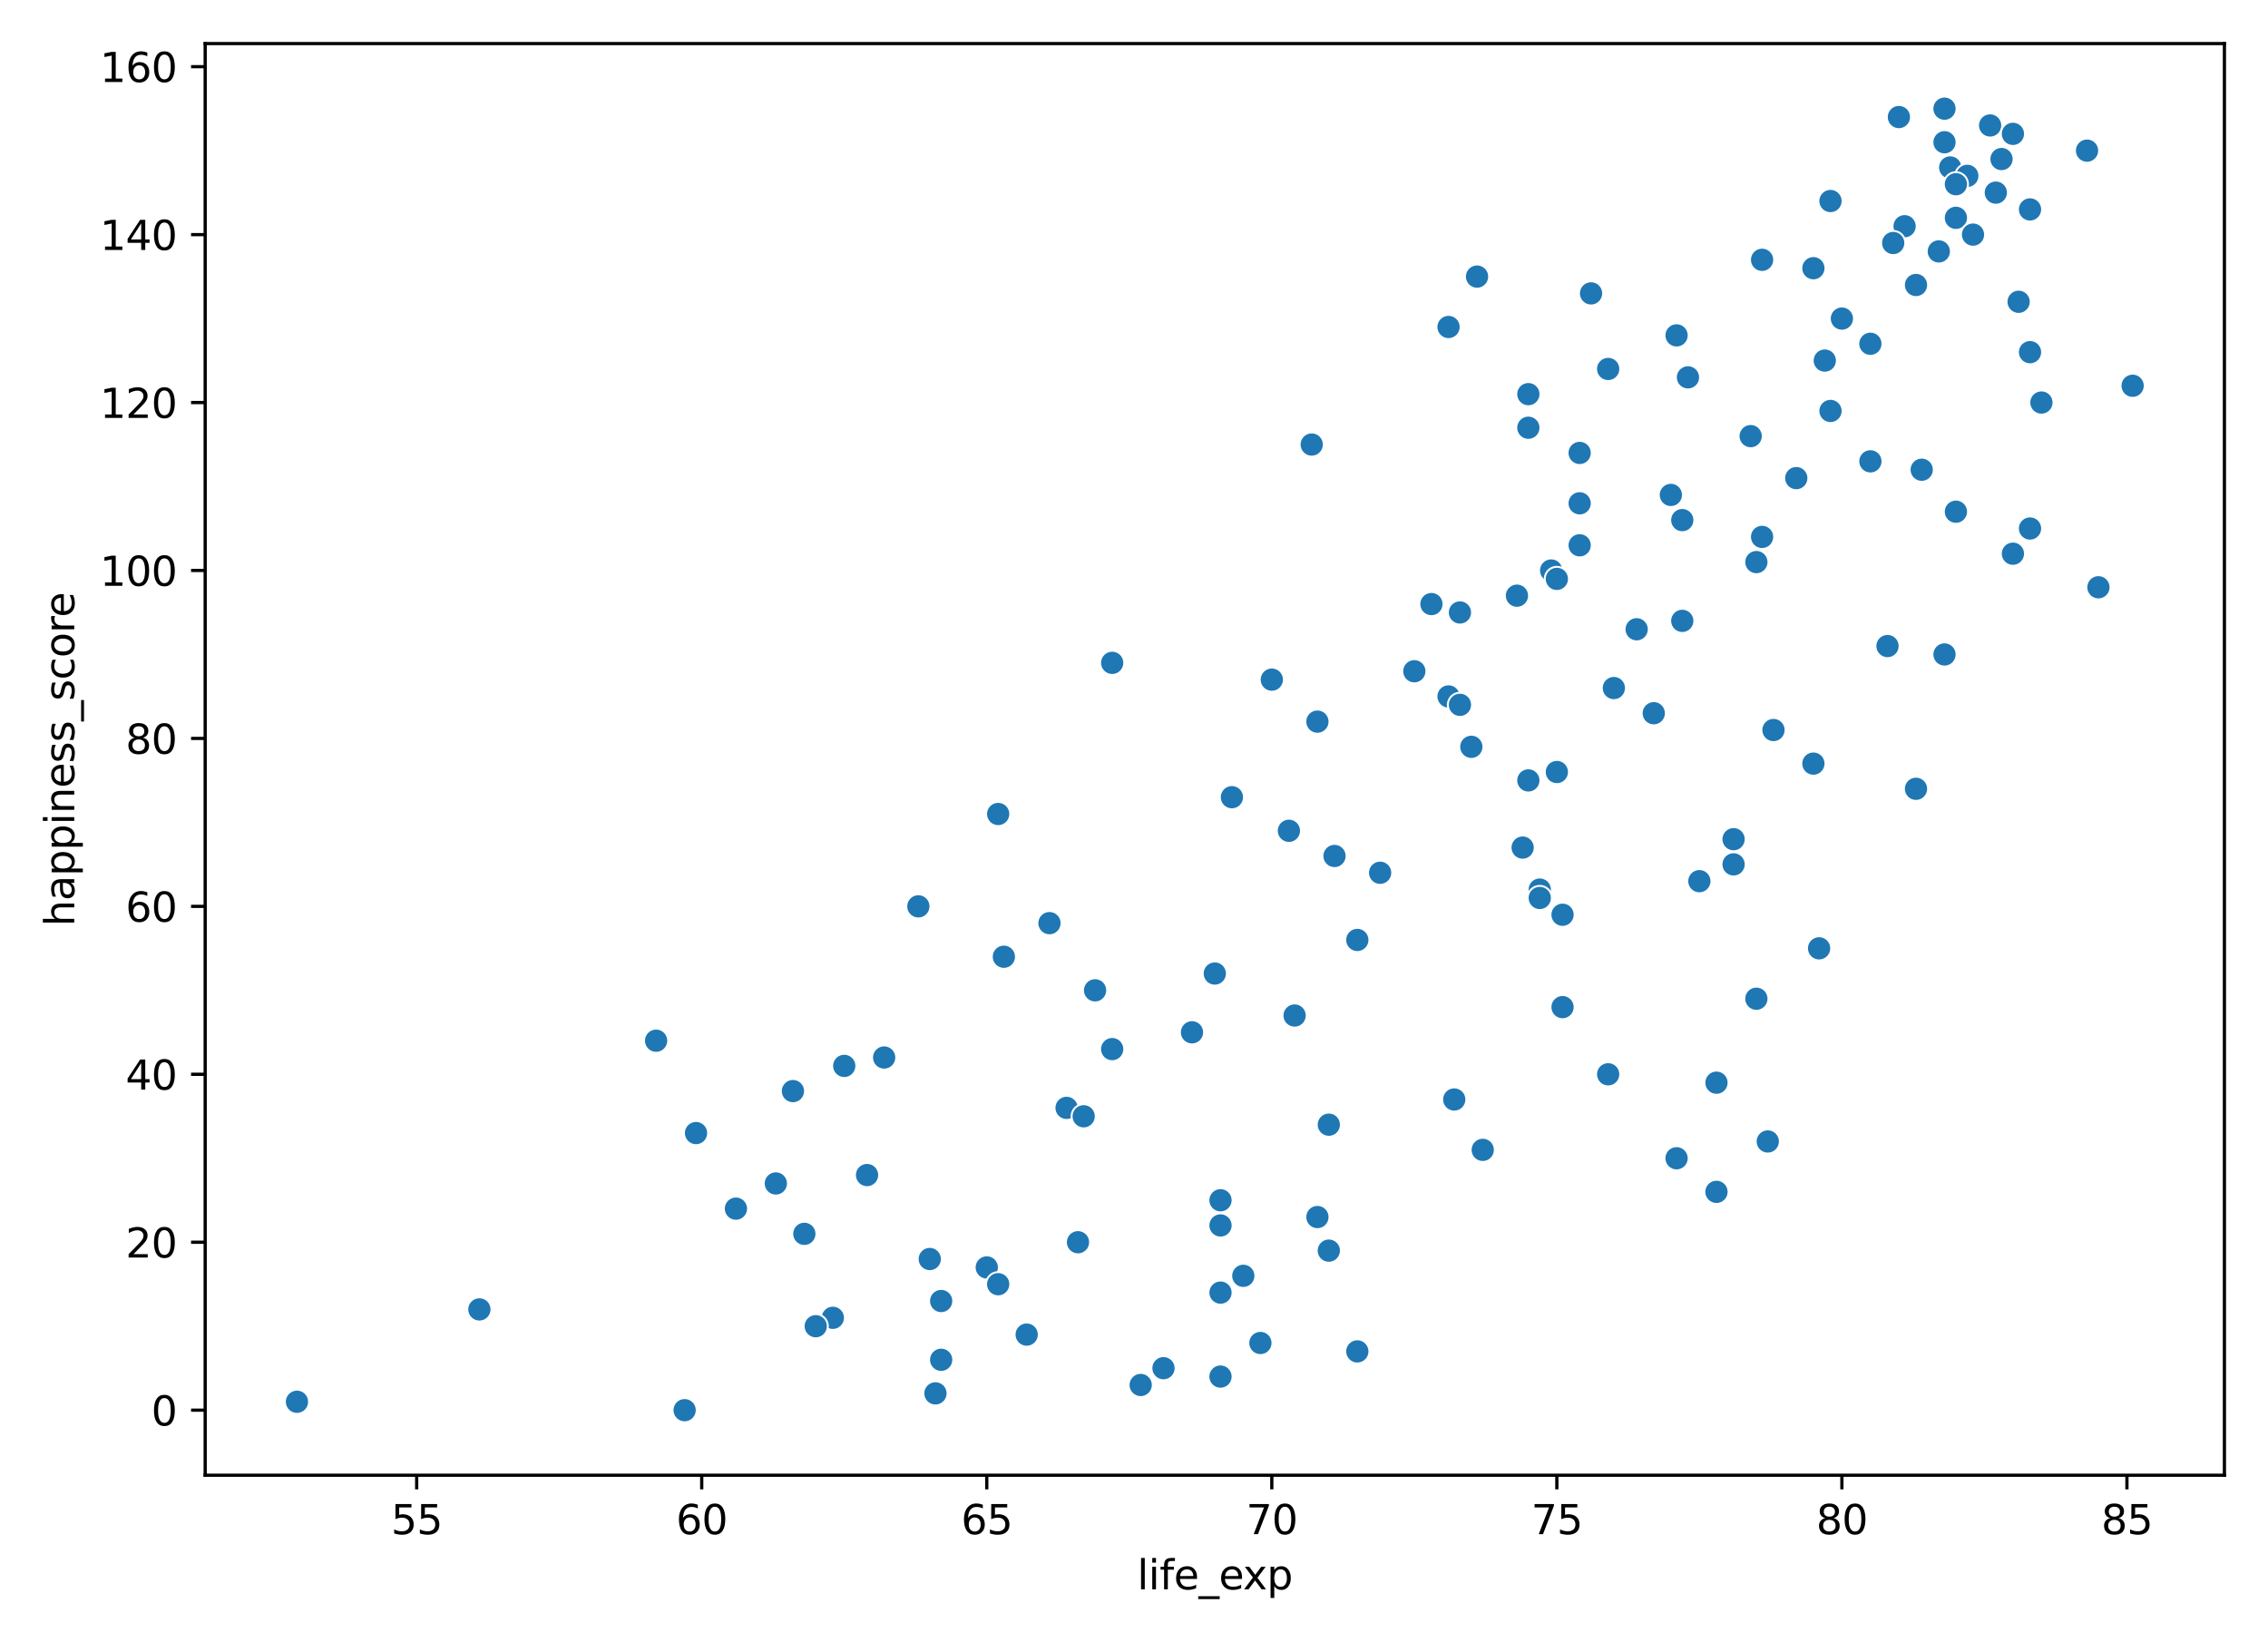<?xml version="1.0" encoding="utf-8" standalone="no"?>
<!DOCTYPE svg PUBLIC "-//W3C//DTD SVG 1.1//EN"
  "http://www.w3.org/Graphics/SVG/1.1/DTD/svg11.dtd">
<svg height="407pt" version="1.1" viewBox="0 0 562 407" width="562pt" xmlns="http://www.w3.org/2000/svg" xmlns:xlink="http://www.w3.org/1999/xlink">
 <defs>
  <style type="text/css">*{stroke-linecap:butt;stroke-linejoin:round;}</style>
 </defs>
 <g id="figure_1">
  <g id="patch_1">
   <path d="M 0 407 
L 562 407 
L 562 0 
L 0 0 
z
" style="fill:#ffffff;"/>
  </g>
  <g id="axes_1">
   <g id="patch_2">
    <path d="M 50.844 365.566 
L 551.2 365.566 
L 551.2 10.8 
L 50.844 10.8 
z
" style="fill:#ffffff;"/>
   </g>
   <g id="PathCollection_1">
    <defs>
     <path d="M 0 3 
C 0.796 3 1.559 2.684 2.121 2.121 
C 2.684 1.559 3 0.796 3 0 
C 3 -0.796 2.684 -1.559 2.121 -2.121 
C 1.559 -2.684 0.796 -3 0 -3 
C -0.796 -3 -1.559 -2.684 -2.121 -2.121 
C -2.684 -1.559 -3 -0.796 -3 0 
C -3 0.796 -2.684 1.559 -2.121 2.121 
C -1.559 2.684 -0.796 3 0 3 
z
" id="m7c90459d24" style="stroke:#ffffff;stroke-width:0.48;"/>
    </defs>
    <g clip-path="url(#pcce9ef392c)">
     <use style="fill:#1f77b4;stroke:#ffffff;stroke-width:0.48;" x="481.839" xlink:href="#m7c90459d24" y="26.926"/>
     <use style="fill:#1f77b4;stroke:#ffffff;stroke-width:0.48;" x="470.538" xlink:href="#m7c90459d24" y="29.006"/>
     <use style="fill:#1f77b4;stroke:#ffffff;stroke-width:0.48;" x="493.141" xlink:href="#m7c90459d24" y="31.087"/>
     <use style="fill:#1f77b4;stroke:#ffffff;stroke-width:0.48;" x="498.791" xlink:href="#m7c90459d24" y="33.168"/>
     <use style="fill:#1f77b4;stroke:#ffffff;stroke-width:0.48;" x="481.839" xlink:href="#m7c90459d24" y="35.249"/>
     <use style="fill:#1f77b4;stroke:#ffffff;stroke-width:0.48;" x="517.155" xlink:href="#m7c90459d24" y="37.329"/>
     <use style="fill:#1f77b4;stroke:#ffffff;stroke-width:0.48;" x="495.966" xlink:href="#m7c90459d24" y="39.41"/>
     <use style="fill:#1f77b4;stroke:#ffffff;stroke-width:0.48;" x="483.252" xlink:href="#m7c90459d24" y="41.491"/>
     <use style="fill:#1f77b4;stroke:#ffffff;stroke-width:0.48;" x="487.49" xlink:href="#m7c90459d24" y="43.572"/>
     <use style="fill:#1f77b4;stroke:#ffffff;stroke-width:0.48;" x="484.665" xlink:href="#m7c90459d24" y="45.652"/>
     <use style="fill:#1f77b4;stroke:#ffffff;stroke-width:0.48;" x="494.553" xlink:href="#m7c90459d24" y="47.733"/>
     <use style="fill:#1f77b4;stroke:#ffffff;stroke-width:0.48;" x="453.587" xlink:href="#m7c90459d24" y="49.814"/>
     <use style="fill:#1f77b4;stroke:#ffffff;stroke-width:0.48;" x="503.029" xlink:href="#m7c90459d24" y="51.895"/>
     <use style="fill:#1f77b4;stroke:#ffffff;stroke-width:0.48;" x="484.665" xlink:href="#m7c90459d24" y="53.975"/>
     <use style="fill:#1f77b4;stroke:#ffffff;stroke-width:0.48;" x="471.951" xlink:href="#m7c90459d24" y="56.056"/>
     <use style="fill:#1f77b4;stroke:#ffffff;stroke-width:0.48;" x="488.903" xlink:href="#m7c90459d24" y="58.137"/>
     <use style="fill:#1f77b4;stroke:#ffffff;stroke-width:0.48;" x="469.126" xlink:href="#m7c90459d24" y="60.217"/>
     <use style="fill:#1f77b4;stroke:#ffffff;stroke-width:0.48;" x="480.427" xlink:href="#m7c90459d24" y="62.298"/>
     <use style="fill:#1f77b4;stroke:#ffffff;stroke-width:0.48;" x="436.635" xlink:href="#m7c90459d24" y="64.379"/>
     <use style="fill:#1f77b4;stroke:#ffffff;stroke-width:0.48;" x="449.349" xlink:href="#m7c90459d24" y="66.46"/>
     <use style="fill:#1f77b4;stroke:#ffffff;stroke-width:0.48;" x="366.003" xlink:href="#m7c90459d24" y="68.54"/>
     <use style="fill:#1f77b4;stroke:#ffffff;stroke-width:0.48;" x="474.776" xlink:href="#m7c90459d24" y="70.621"/>
     <use style="fill:#1f77b4;stroke:#ffffff;stroke-width:0.48;" x="394.256" xlink:href="#m7c90459d24" y="72.702"/>
     <use style="fill:#1f77b4;stroke:#ffffff;stroke-width:0.48;" x="500.204" xlink:href="#m7c90459d24" y="74.783"/>
     <use style="fill:#1f77b4;stroke:#ffffff;stroke-width:0.48;" x="456.412" xlink:href="#m7c90459d24" y="78.944"/>
     <use style="fill:#1f77b4;stroke:#ffffff;stroke-width:0.48;" x="358.94" xlink:href="#m7c90459d24" y="81.025"/>
     <use style="fill:#1f77b4;stroke:#ffffff;stroke-width:0.48;" x="415.446" xlink:href="#m7c90459d24" y="83.106"/>
     <use style="fill:#1f77b4;stroke:#ffffff;stroke-width:0.48;" x="463.475" xlink:href="#m7c90459d24" y="85.186"/>
     <use style="fill:#1f77b4;stroke:#ffffff;stroke-width:0.48;" x="503.029" xlink:href="#m7c90459d24" y="87.267"/>
     <use style="fill:#1f77b4;stroke:#ffffff;stroke-width:0.48;" x="452.174" xlink:href="#m7c90459d24" y="89.348"/>
     <use style="fill:#1f77b4;stroke:#ffffff;stroke-width:0.48;" x="398.494" xlink:href="#m7c90459d24" y="91.429"/>
     <use style="fill:#1f77b4;stroke:#ffffff;stroke-width:0.48;" x="418.271" xlink:href="#m7c90459d24" y="93.509"/>
     <use style="fill:#1f77b4;stroke:#ffffff;stroke-width:0.48;" x="528.457" xlink:href="#m7c90459d24" y="95.59"/>
     <use style="fill:#1f77b4;stroke:#ffffff;stroke-width:0.48;" x="378.717" xlink:href="#m7c90459d24" y="97.671"/>
     <use style="fill:#1f77b4;stroke:#ffffff;stroke-width:0.48;" x="505.854" xlink:href="#m7c90459d24" y="99.751"/>
     <use style="fill:#1f77b4;stroke:#ffffff;stroke-width:0.48;" x="453.587" xlink:href="#m7c90459d24" y="101.832"/>
     <use style="fill:#1f77b4;stroke:#ffffff;stroke-width:0.48;" x="378.717" xlink:href="#m7c90459d24" y="105.994"/>
     <use style="fill:#1f77b4;stroke:#ffffff;stroke-width:0.48;" x="433.81" xlink:href="#m7c90459d24" y="108.074"/>
     <use style="fill:#1f77b4;stroke:#ffffff;stroke-width:0.48;" x="325.037" xlink:href="#m7c90459d24" y="110.155"/>
     <use style="fill:#1f77b4;stroke:#ffffff;stroke-width:0.48;" x="391.431" xlink:href="#m7c90459d24" y="112.236"/>
     <use style="fill:#1f77b4;stroke:#ffffff;stroke-width:0.48;" x="463.475" xlink:href="#m7c90459d24" y="114.317"/>
     <use style="fill:#1f77b4;stroke:#ffffff;stroke-width:0.48;" x="476.189" xlink:href="#m7c90459d24" y="116.397"/>
     <use style="fill:#1f77b4;stroke:#ffffff;stroke-width:0.48;" x="445.111" xlink:href="#m7c90459d24" y="118.478"/>
     <use style="fill:#1f77b4;stroke:#ffffff;stroke-width:0.48;" x="414.033" xlink:href="#m7c90459d24" y="122.64"/>
     <use style="fill:#1f77b4;stroke:#ffffff;stroke-width:0.48;" x="391.431" xlink:href="#m7c90459d24" y="124.72"/>
     <use style="fill:#1f77b4;stroke:#ffffff;stroke-width:0.48;" x="484.665" xlink:href="#m7c90459d24" y="126.801"/>
     <use style="fill:#1f77b4;stroke:#ffffff;stroke-width:0.48;" x="416.858" xlink:href="#m7c90459d24" y="128.882"/>
     <use style="fill:#1f77b4;stroke:#ffffff;stroke-width:0.48;" x="503.029" xlink:href="#m7c90459d24" y="130.963"/>
     <use style="fill:#1f77b4;stroke:#ffffff;stroke-width:0.48;" x="436.635" xlink:href="#m7c90459d24" y="133.043"/>
     <use style="fill:#1f77b4;stroke:#ffffff;stroke-width:0.48;" x="391.431" xlink:href="#m7c90459d24" y="135.124"/>
     <use style="fill:#1f77b4;stroke:#ffffff;stroke-width:0.48;" x="498.791" xlink:href="#m7c90459d24" y="137.205"/>
     <use style="fill:#1f77b4;stroke:#ffffff;stroke-width:0.48;" x="435.222" xlink:href="#m7c90459d24" y="139.285"/>
     <use style="fill:#1f77b4;stroke:#ffffff;stroke-width:0.48;" x="384.367" xlink:href="#m7c90459d24" y="141.366"/>
     <use style="fill:#1f77b4;stroke:#ffffff;stroke-width:0.48;" x="385.78" xlink:href="#m7c90459d24" y="143.447"/>
     <use style="fill:#1f77b4;stroke:#ffffff;stroke-width:0.48;" x="519.981" xlink:href="#m7c90459d24" y="145.528"/>
     <use style="fill:#1f77b4;stroke:#ffffff;stroke-width:0.48;" x="375.892" xlink:href="#m7c90459d24" y="147.608"/>
     <use style="fill:#1f77b4;stroke:#ffffff;stroke-width:0.48;" x="354.702" xlink:href="#m7c90459d24" y="149.689"/>
     <use style="fill:#1f77b4;stroke:#ffffff;stroke-width:0.48;" x="361.765" xlink:href="#m7c90459d24" y="151.77"/>
     <use style="fill:#1f77b4;stroke:#ffffff;stroke-width:0.48;" x="416.858" xlink:href="#m7c90459d24" y="153.851"/>
     <use style="fill:#1f77b4;stroke:#ffffff;stroke-width:0.48;" x="405.557" xlink:href="#m7c90459d24" y="155.931"/>
     <use style="fill:#1f77b4;stroke:#ffffff;stroke-width:0.48;" x="467.713" xlink:href="#m7c90459d24" y="160.093"/>
     <use style="fill:#1f77b4;stroke:#ffffff;stroke-width:0.48;" x="481.839" xlink:href="#m7c90459d24" y="162.174"/>
     <use style="fill:#1f77b4;stroke:#ffffff;stroke-width:0.48;" x="275.594" xlink:href="#m7c90459d24" y="164.254"/>
     <use style="fill:#1f77b4;stroke:#ffffff;stroke-width:0.48;" x="350.464" xlink:href="#m7c90459d24" y="166.335"/>
     <use style="fill:#1f77b4;stroke:#ffffff;stroke-width:0.48;" x="315.148" xlink:href="#m7c90459d24" y="168.416"/>
     <use style="fill:#1f77b4;stroke:#ffffff;stroke-width:0.48;" x="399.907" xlink:href="#m7c90459d24" y="170.497"/>
     <use style="fill:#1f77b4;stroke:#ffffff;stroke-width:0.48;" x="358.94" xlink:href="#m7c90459d24" y="172.577"/>
     <use style="fill:#1f77b4;stroke:#ffffff;stroke-width:0.48;" x="361.765" xlink:href="#m7c90459d24" y="174.658"/>
     <use style="fill:#1f77b4;stroke:#ffffff;stroke-width:0.48;" x="409.795" xlink:href="#m7c90459d24" y="176.739"/>
     <use style="fill:#1f77b4;stroke:#ffffff;stroke-width:0.48;" x="326.449" xlink:href="#m7c90459d24" y="178.819"/>
     <use style="fill:#1f77b4;stroke:#ffffff;stroke-width:0.48;" x="439.46" xlink:href="#m7c90459d24" y="180.9"/>
     <use style="fill:#1f77b4;stroke:#ffffff;stroke-width:0.48;" x="364.591" xlink:href="#m7c90459d24" y="185.062"/>
     <use style="fill:#1f77b4;stroke:#ffffff;stroke-width:0.48;" x="449.349" xlink:href="#m7c90459d24" y="189.223"/>
     <use style="fill:#1f77b4;stroke:#ffffff;stroke-width:0.48;" x="385.78" xlink:href="#m7c90459d24" y="191.304"/>
     <use style="fill:#1f77b4;stroke:#ffffff;stroke-width:0.48;" x="378.717" xlink:href="#m7c90459d24" y="193.385"/>
     <use style="fill:#1f77b4;stroke:#ffffff;stroke-width:0.48;" x="474.776" xlink:href="#m7c90459d24" y="195.465"/>
     <use style="fill:#1f77b4;stroke:#ffffff;stroke-width:0.48;" x="305.26" xlink:href="#m7c90459d24" y="197.546"/>
     <use style="fill:#1f77b4;stroke:#ffffff;stroke-width:0.48;" x="247.342" xlink:href="#m7c90459d24" y="201.708"/>
     <use style="fill:#1f77b4;stroke:#ffffff;stroke-width:0.48;" x="319.386" xlink:href="#m7c90459d24" y="205.869"/>
     <use style="fill:#1f77b4;stroke:#ffffff;stroke-width:0.48;" x="429.572" xlink:href="#m7c90459d24" y="207.95"/>
     <use style="fill:#1f77b4;stroke:#ffffff;stroke-width:0.48;" x="377.304" xlink:href="#m7c90459d24" y="210.031"/>
     <use style="fill:#1f77b4;stroke:#ffffff;stroke-width:0.48;" x="330.687" xlink:href="#m7c90459d24" y="212.111"/>
     <use style="fill:#1f77b4;stroke:#ffffff;stroke-width:0.48;" x="429.572" xlink:href="#m7c90459d24" y="214.192"/>
     <use style="fill:#1f77b4;stroke:#ffffff;stroke-width:0.48;" x="341.988" xlink:href="#m7c90459d24" y="216.273"/>
     <use style="fill:#1f77b4;stroke:#ffffff;stroke-width:0.48;" x="421.096" xlink:href="#m7c90459d24" y="218.353"/>
     <use style="fill:#1f77b4;stroke:#ffffff;stroke-width:0.48;" x="381.542" xlink:href="#m7c90459d24" y="220.434"/>
     <use style="fill:#1f77b4;stroke:#ffffff;stroke-width:0.48;" x="381.542" xlink:href="#m7c90459d24" y="222.515"/>
     <use style="fill:#1f77b4;stroke:#ffffff;stroke-width:0.48;" x="227.565" xlink:href="#m7c90459d24" y="224.596"/>
     <use style="fill:#1f77b4;stroke:#ffffff;stroke-width:0.48;" x="387.193" xlink:href="#m7c90459d24" y="226.676"/>
     <use style="fill:#1f77b4;stroke:#ffffff;stroke-width:0.48;" x="260.055" xlink:href="#m7c90459d24" y="228.757"/>
     <use style="fill:#1f77b4;stroke:#ffffff;stroke-width:0.48;" x="336.338" xlink:href="#m7c90459d24" y="232.919"/>
     <use style="fill:#1f77b4;stroke:#ffffff;stroke-width:0.48;" x="450.761" xlink:href="#m7c90459d24" y="234.999"/>
     <use style="fill:#1f77b4;stroke:#ffffff;stroke-width:0.48;" x="248.754" xlink:href="#m7c90459d24" y="237.08"/>
     <use style="fill:#1f77b4;stroke:#ffffff;stroke-width:0.48;" x="301.022" xlink:href="#m7c90459d24" y="241.242"/>
     <use style="fill:#1f77b4;stroke:#ffffff;stroke-width:0.48;" x="271.356" xlink:href="#m7c90459d24" y="245.403"/>
     <use style="fill:#1f77b4;stroke:#ffffff;stroke-width:0.48;" x="435.222" xlink:href="#m7c90459d24" y="247.484"/>
     <use style="fill:#1f77b4;stroke:#ffffff;stroke-width:0.48;" x="387.193" xlink:href="#m7c90459d24" y="249.565"/>
     <use style="fill:#1f77b4;stroke:#ffffff;stroke-width:0.48;" x="320.799" xlink:href="#m7c90459d24" y="251.645"/>
     <use style="fill:#1f77b4;stroke:#ffffff;stroke-width:0.48;" x="295.371" xlink:href="#m7c90459d24" y="255.807"/>
     <use style="fill:#1f77b4;stroke:#ffffff;stroke-width:0.48;" x="162.583" xlink:href="#m7c90459d24" y="257.887"/>
     <use style="fill:#1f77b4;stroke:#ffffff;stroke-width:0.48;" x="275.594" xlink:href="#m7c90459d24" y="259.968"/>
     <use style="fill:#1f77b4;stroke:#ffffff;stroke-width:0.48;" x="219.089" xlink:href="#m7c90459d24" y="262.049"/>
     <use style="fill:#1f77b4;stroke:#ffffff;stroke-width:0.48;" x="209.2" xlink:href="#m7c90459d24" y="264.13"/>
     <use style="fill:#1f77b4;stroke:#ffffff;stroke-width:0.48;" x="398.494" xlink:href="#m7c90459d24" y="266.21"/>
     <use style="fill:#1f77b4;stroke:#ffffff;stroke-width:0.48;" x="425.334" xlink:href="#m7c90459d24" y="268.291"/>
     <use style="fill:#1f77b4;stroke:#ffffff;stroke-width:0.48;" x="196.487" xlink:href="#m7c90459d24" y="270.372"/>
     <use style="fill:#1f77b4;stroke:#ffffff;stroke-width:0.48;" x="360.353" xlink:href="#m7c90459d24" y="272.453"/>
     <use style="fill:#1f77b4;stroke:#ffffff;stroke-width:0.48;" x="264.293" xlink:href="#m7c90459d24" y="274.533"/>
     <use style="fill:#1f77b4;stroke:#ffffff;stroke-width:0.48;" x="268.531" xlink:href="#m7c90459d24" y="276.614"/>
     <use style="fill:#1f77b4;stroke:#ffffff;stroke-width:0.48;" x="329.275" xlink:href="#m7c90459d24" y="278.695"/>
     <use style="fill:#1f77b4;stroke:#ffffff;stroke-width:0.48;" x="172.472" xlink:href="#m7c90459d24" y="280.776"/>
     <use style="fill:#1f77b4;stroke:#ffffff;stroke-width:0.48;" x="438.048" xlink:href="#m7c90459d24" y="282.856"/>
     <use style="fill:#1f77b4;stroke:#ffffff;stroke-width:0.48;" x="367.416" xlink:href="#m7c90459d24" y="284.937"/>
     <use style="fill:#1f77b4;stroke:#ffffff;stroke-width:0.48;" x="415.446" xlink:href="#m7c90459d24" y="287.018"/>
     <use style="fill:#1f77b4;stroke:#ffffff;stroke-width:0.48;" x="214.851" xlink:href="#m7c90459d24" y="291.179"/>
     <use style="fill:#1f77b4;stroke:#ffffff;stroke-width:0.48;" x="192.249" xlink:href="#m7c90459d24" y="293.26"/>
     <use style="fill:#1f77b4;stroke:#ffffff;stroke-width:0.48;" x="425.334" xlink:href="#m7c90459d24" y="295.341"/>
     <use style="fill:#1f77b4;stroke:#ffffff;stroke-width:0.48;" x="302.435" xlink:href="#m7c90459d24" y="297.421"/>
     <use style="fill:#1f77b4;stroke:#ffffff;stroke-width:0.48;" x="182.36" xlink:href="#m7c90459d24" y="299.502"/>
     <use style="fill:#1f77b4;stroke:#ffffff;stroke-width:0.48;" x="326.449" xlink:href="#m7c90459d24" y="301.583"/>
     <use style="fill:#1f77b4;stroke:#ffffff;stroke-width:0.48;" x="302.435" xlink:href="#m7c90459d24" y="303.664"/>
     <use style="fill:#1f77b4;stroke:#ffffff;stroke-width:0.48;" x="199.312" xlink:href="#m7c90459d24" y="305.744"/>
     <use style="fill:#1f77b4;stroke:#ffffff;stroke-width:0.48;" x="267.119" xlink:href="#m7c90459d24" y="307.825"/>
     <use style="fill:#1f77b4;stroke:#ffffff;stroke-width:0.48;" x="329.275" xlink:href="#m7c90459d24" y="309.906"/>
     <use style="fill:#1f77b4;stroke:#ffffff;stroke-width:0.48;" x="230.39" xlink:href="#m7c90459d24" y="311.987"/>
     <use style="fill:#1f77b4;stroke:#ffffff;stroke-width:0.48;" x="244.516" xlink:href="#m7c90459d24" y="314.067"/>
     <use style="fill:#1f77b4;stroke:#ffffff;stroke-width:0.48;" x="308.085" xlink:href="#m7c90459d24" y="316.148"/>
     <use style="fill:#1f77b4;stroke:#ffffff;stroke-width:0.48;" x="247.342" xlink:href="#m7c90459d24" y="318.229"/>
     <use style="fill:#1f77b4;stroke:#ffffff;stroke-width:0.48;" x="302.435" xlink:href="#m7c90459d24" y="320.31"/>
     <use style="fill:#1f77b4;stroke:#ffffff;stroke-width:0.48;" x="233.215" xlink:href="#m7c90459d24" y="322.39"/>
     <use style="fill:#1f77b4;stroke:#ffffff;stroke-width:0.48;" x="118.792" xlink:href="#m7c90459d24" y="324.471"/>
     <use style="fill:#1f77b4;stroke:#ffffff;stroke-width:0.48;" x="206.375" xlink:href="#m7c90459d24" y="326.552"/>
     <use style="fill:#1f77b4;stroke:#ffffff;stroke-width:0.48;" x="202.137" xlink:href="#m7c90459d24" y="328.633"/>
     <use style="fill:#1f77b4;stroke:#ffffff;stroke-width:0.48;" x="254.405" xlink:href="#m7c90459d24" y="330.713"/>
     <use style="fill:#1f77b4;stroke:#ffffff;stroke-width:0.48;" x="312.323" xlink:href="#m7c90459d24" y="332.794"/>
     <use style="fill:#1f77b4;stroke:#ffffff;stroke-width:0.48;" x="336.338" xlink:href="#m7c90459d24" y="334.875"/>
     <use style="fill:#1f77b4;stroke:#ffffff;stroke-width:0.48;" x="233.215" xlink:href="#m7c90459d24" y="336.955"/>
     <use style="fill:#1f77b4;stroke:#ffffff;stroke-width:0.48;" x="288.308" xlink:href="#m7c90459d24" y="339.036"/>
     <use style="fill:#1f77b4;stroke:#ffffff;stroke-width:0.48;" x="302.435" xlink:href="#m7c90459d24" y="341.117"/>
     <use style="fill:#1f77b4;stroke:#ffffff;stroke-width:0.48;" x="282.658" xlink:href="#m7c90459d24" y="343.198"/>
     <use style="fill:#1f77b4;stroke:#ffffff;stroke-width:0.48;" x="231.803" xlink:href="#m7c90459d24" y="345.278"/>
     <use style="fill:#1f77b4;stroke:#ffffff;stroke-width:0.48;" x="73.587" xlink:href="#m7c90459d24" y="347.359"/>
     <use style="fill:#1f77b4;stroke:#ffffff;stroke-width:0.48;" x="169.647" xlink:href="#m7c90459d24" y="349.44"/>
    </g>
   </g>
   <g id="matplotlib.axis_1">
    <g id="xtick_1">
     <g id="line2d_1">
      <defs>
       <path d="M 0 0 
L 0 3.5 
" id="m7d965c009a" style="stroke:#000000;stroke-width:0.8;"/>
      </defs>
      <g>
       <use style="stroke:#000000;stroke-width:0.8;" x="103.253" xlink:href="#m7d965c009a" y="365.566"/>
      </g>
     </g>
     <g id="text_1">
      <!-- 55 -->
      <g transform="translate(96.89 380.164)scale(0.1 -0.1)">
       <defs>
        <path d="M 691 4666 
L 3169 4666 
L 3169 4134 
L 1269 4134 
L 1269 2991 
Q 1406 3038 1543 3061 
Q 1681 3084 1819 3084 
Q 2600 3084 3056 2656 
Q 3513 2228 3513 1497 
Q 3513 744 3044 326 
Q 2575 -91 1722 -91 
Q 1428 -91 1123 -41 
Q 819 9 494 109 
L 494 744 
Q 775 591 1075 516 
Q 1375 441 1709 441 
Q 2250 441 2565 725 
Q 2881 1009 2881 1497 
Q 2881 1984 2565 2268 
Q 2250 2553 1709 2553 
Q 1456 2553 1204 2497 
Q 953 2441 691 2322 
L 691 4666 
z
" id="DejaVuSans-35" transform="scale(0.016)"/>
       </defs>
       <use xlink:href="#DejaVuSans-35"/>
       <use x="63.623" xlink:href="#DejaVuSans-35"/>
      </g>
     </g>
    </g>
    <g id="xtick_2">
     <g id="line2d_2">
      <g>
       <use style="stroke:#000000;stroke-width:0.8;" x="173.884" xlink:href="#m7d965c009a" y="365.566"/>
      </g>
     </g>
     <g id="text_2">
      <!-- 60 -->
      <g transform="translate(167.522 380.164)scale(0.1 -0.1)">
       <defs>
        <path d="M 2113 2584 
Q 1688 2584 1439 2293 
Q 1191 2003 1191 1497 
Q 1191 994 1439 701 
Q 1688 409 2113 409 
Q 2538 409 2786 701 
Q 3034 994 3034 1497 
Q 3034 2003 2786 2293 
Q 2538 2584 2113 2584 
z
M 3366 4563 
L 3366 3988 
Q 3128 4100 2886 4159 
Q 2644 4219 2406 4219 
Q 1781 4219 1451 3797 
Q 1122 3375 1075 2522 
Q 1259 2794 1537 2939 
Q 1816 3084 2150 3084 
Q 2853 3084 3261 2657 
Q 3669 2231 3669 1497 
Q 3669 778 3244 343 
Q 2819 -91 2113 -91 
Q 1303 -91 875 529 
Q 447 1150 447 2328 
Q 447 3434 972 4092 
Q 1497 4750 2381 4750 
Q 2619 4750 2861 4703 
Q 3103 4656 3366 4563 
z
" id="DejaVuSans-36" transform="scale(0.016)"/>
        <path d="M 2034 4250 
Q 1547 4250 1301 3770 
Q 1056 3291 1056 2328 
Q 1056 1369 1301 889 
Q 1547 409 2034 409 
Q 2525 409 2770 889 
Q 3016 1369 3016 2328 
Q 3016 3291 2770 3770 
Q 2525 4250 2034 4250 
z
M 2034 4750 
Q 2819 4750 3233 4129 
Q 3647 3509 3647 2328 
Q 3647 1150 3233 529 
Q 2819 -91 2034 -91 
Q 1250 -91 836 529 
Q 422 1150 422 2328 
Q 422 3509 836 4129 
Q 1250 4750 2034 4750 
z
" id="DejaVuSans-30" transform="scale(0.016)"/>
       </defs>
       <use xlink:href="#DejaVuSans-36"/>
       <use x="63.623" xlink:href="#DejaVuSans-30"/>
      </g>
     </g>
    </g>
    <g id="xtick_3">
     <g id="line2d_3">
      <g>
       <use style="stroke:#000000;stroke-width:0.8;" x="244.516" xlink:href="#m7d965c009a" y="365.566"/>
      </g>
     </g>
     <g id="text_3">
      <!-- 65 -->
      <g transform="translate(238.154 380.164)scale(0.1 -0.1)">
       <use xlink:href="#DejaVuSans-36"/>
       <use x="63.623" xlink:href="#DejaVuSans-35"/>
      </g>
     </g>
    </g>
    <g id="xtick_4">
     <g id="line2d_4">
      <g>
       <use style="stroke:#000000;stroke-width:0.8;" x="315.148" xlink:href="#m7d965c009a" y="365.566"/>
      </g>
     </g>
     <g id="text_4">
      <!-- 70 -->
      <g transform="translate(308.786 380.164)scale(0.1 -0.1)">
       <defs>
        <path d="M 525 4666 
L 3525 4666 
L 3525 4397 
L 1831 0 
L 1172 0 
L 2766 4134 
L 525 4134 
L 525 4666 
z
" id="DejaVuSans-37" transform="scale(0.016)"/>
       </defs>
       <use xlink:href="#DejaVuSans-37"/>
       <use x="63.623" xlink:href="#DejaVuSans-30"/>
      </g>
     </g>
    </g>
    <g id="xtick_5">
     <g id="line2d_5">
      <g>
       <use style="stroke:#000000;stroke-width:0.8;" x="385.78" xlink:href="#m7d965c009a" y="365.566"/>
      </g>
     </g>
     <g id="text_5">
      <!-- 75 -->
      <g transform="translate(379.418 380.164)scale(0.1 -0.1)">
       <use xlink:href="#DejaVuSans-37"/>
       <use x="63.623" xlink:href="#DejaVuSans-35"/>
      </g>
     </g>
    </g>
    <g id="xtick_6">
     <g id="line2d_6">
      <g>
       <use style="stroke:#000000;stroke-width:0.8;" x="456.412" xlink:href="#m7d965c009a" y="365.566"/>
      </g>
     </g>
     <g id="text_6">
      <!-- 80 -->
      <g transform="translate(450.05 380.164)scale(0.1 -0.1)">
       <defs>
        <path d="M 2034 2216 
Q 1584 2216 1326 1975 
Q 1069 1734 1069 1313 
Q 1069 891 1326 650 
Q 1584 409 2034 409 
Q 2484 409 2743 651 
Q 3003 894 3003 1313 
Q 3003 1734 2745 1975 
Q 2488 2216 2034 2216 
z
M 1403 2484 
Q 997 2584 770 2862 
Q 544 3141 544 3541 
Q 544 4100 942 4425 
Q 1341 4750 2034 4750 
Q 2731 4750 3128 4425 
Q 3525 4100 3525 3541 
Q 3525 3141 3298 2862 
Q 3072 2584 2669 2484 
Q 3125 2378 3379 2068 
Q 3634 1759 3634 1313 
Q 3634 634 3220 271 
Q 2806 -91 2034 -91 
Q 1263 -91 848 271 
Q 434 634 434 1313 
Q 434 1759 690 2068 
Q 947 2378 1403 2484 
z
M 1172 3481 
Q 1172 3119 1398 2916 
Q 1625 2713 2034 2713 
Q 2441 2713 2670 2916 
Q 2900 3119 2900 3481 
Q 2900 3844 2670 4047 
Q 2441 4250 2034 4250 
Q 1625 4250 1398 4047 
Q 1172 3844 1172 3481 
z
" id="DejaVuSans-38" transform="scale(0.016)"/>
       </defs>
       <use xlink:href="#DejaVuSans-38"/>
       <use x="63.623" xlink:href="#DejaVuSans-30"/>
      </g>
     </g>
    </g>
    <g id="xtick_7">
     <g id="line2d_7">
      <g>
       <use style="stroke:#000000;stroke-width:0.8;" x="527.044" xlink:href="#m7d965c009a" y="365.566"/>
      </g>
     </g>
     <g id="text_7">
      <!-- 85 -->
      <g transform="translate(520.681 380.164)scale(0.1 -0.1)">
       <use xlink:href="#DejaVuSans-38"/>
       <use x="63.623" xlink:href="#DejaVuSans-35"/>
      </g>
     </g>
    </g>
    <g id="text_8">
     <!-- life_exp -->
     <g transform="translate(281.784 393.842)scale(0.1 -0.1)">
      <defs>
       <path d="M 603 4863 
L 1178 4863 
L 1178 0 
L 603 0 
L 603 4863 
z
" id="DejaVuSans-6c" transform="scale(0.016)"/>
       <path d="M 603 3500 
L 1178 3500 
L 1178 0 
L 603 0 
L 603 3500 
z
M 603 4863 
L 1178 4863 
L 1178 4134 
L 603 4134 
L 603 4863 
z
" id="DejaVuSans-69" transform="scale(0.016)"/>
       <path d="M 2375 4863 
L 2375 4384 
L 1825 4384 
Q 1516 4384 1395 4259 
Q 1275 4134 1275 3809 
L 1275 3500 
L 2222 3500 
L 2222 3053 
L 1275 3053 
L 1275 0 
L 697 0 
L 697 3053 
L 147 3053 
L 147 3500 
L 697 3500 
L 697 3744 
Q 697 4328 969 4595 
Q 1241 4863 1831 4863 
L 2375 4863 
z
" id="DejaVuSans-66" transform="scale(0.016)"/>
       <path d="M 3597 1894 
L 3597 1613 
L 953 1613 
Q 991 1019 1311 708 
Q 1631 397 2203 397 
Q 2534 397 2845 478 
Q 3156 559 3463 722 
L 3463 178 
Q 3153 47 2828 -22 
Q 2503 -91 2169 -91 
Q 1331 -91 842 396 
Q 353 884 353 1716 
Q 353 2575 817 3079 
Q 1281 3584 2069 3584 
Q 2775 3584 3186 3129 
Q 3597 2675 3597 1894 
z
M 3022 2063 
Q 3016 2534 2758 2815 
Q 2500 3097 2075 3097 
Q 1594 3097 1305 2825 
Q 1016 2553 972 2059 
L 3022 2063 
z
" id="DejaVuSans-65" transform="scale(0.016)"/>
       <path d="M 3263 -1063 
L 3263 -1509 
L -63 -1509 
L -63 -1063 
L 3263 -1063 
z
" id="DejaVuSans-5f" transform="scale(0.016)"/>
       <path d="M 3513 3500 
L 2247 1797 
L 3578 0 
L 2900 0 
L 1881 1375 
L 863 0 
L 184 0 
L 1544 1831 
L 300 3500 
L 978 3500 
L 1906 2253 
L 2834 3500 
L 3513 3500 
z
" id="DejaVuSans-78" transform="scale(0.016)"/>
       <path d="M 1159 525 
L 1159 -1331 
L 581 -1331 
L 581 3500 
L 1159 3500 
L 1159 2969 
Q 1341 3281 1617 3432 
Q 1894 3584 2278 3584 
Q 2916 3584 3314 3078 
Q 3713 2572 3713 1747 
Q 3713 922 3314 415 
Q 2916 -91 2278 -91 
Q 1894 -91 1617 61 
Q 1341 213 1159 525 
z
M 3116 1747 
Q 3116 2381 2855 2742 
Q 2594 3103 2138 3103 
Q 1681 3103 1420 2742 
Q 1159 2381 1159 1747 
Q 1159 1113 1420 752 
Q 1681 391 2138 391 
Q 2594 391 2855 752 
Q 3116 1113 3116 1747 
z
" id="DejaVuSans-70" transform="scale(0.016)"/>
      </defs>
      <use xlink:href="#DejaVuSans-6c"/>
      <use x="27.783" xlink:href="#DejaVuSans-69"/>
      <use x="55.566" xlink:href="#DejaVuSans-66"/>
      <use x="90.771" xlink:href="#DejaVuSans-65"/>
      <use x="152.295" xlink:href="#DejaVuSans-5f"/>
      <use x="202.295" xlink:href="#DejaVuSans-65"/>
      <use x="262.068" xlink:href="#DejaVuSans-78"/>
      <use x="321.248" xlink:href="#DejaVuSans-70"/>
     </g>
    </g>
   </g>
   <g id="matplotlib.axis_2">
    <g id="ytick_1">
     <g id="line2d_8">
      <defs>
       <path d="M 0 0 
L -3.5 0 
" id="m9398548c1d" style="stroke:#000000;stroke-width:0.8;"/>
      </defs>
      <g>
       <use style="stroke:#000000;stroke-width:0.8;" x="50.844" xlink:href="#m9398548c1d" y="349.44"/>
      </g>
     </g>
     <g id="text_9">
      <!-- 0 -->
      <g transform="translate(37.481 353.239)scale(0.1 -0.1)">
       <use xlink:href="#DejaVuSans-30"/>
      </g>
     </g>
    </g>
    <g id="ytick_2">
     <g id="line2d_9">
      <g>
       <use style="stroke:#000000;stroke-width:0.8;" x="50.844" xlink:href="#m9398548c1d" y="307.825"/>
      </g>
     </g>
     <g id="text_10">
      <!-- 20 -->
      <g transform="translate(31.119 311.624)scale(0.1 -0.1)">
       <defs>
        <path d="M 1228 531 
L 3431 531 
L 3431 0 
L 469 0 
L 469 531 
Q 828 903 1448 1529 
Q 2069 2156 2228 2338 
Q 2531 2678 2651 2914 
Q 2772 3150 2772 3378 
Q 2772 3750 2511 3984 
Q 2250 4219 1831 4219 
Q 1534 4219 1204 4116 
Q 875 4013 500 3803 
L 500 4441 
Q 881 4594 1212 4672 
Q 1544 4750 1819 4750 
Q 2544 4750 2975 4387 
Q 3406 4025 3406 3419 
Q 3406 3131 3298 2873 
Q 3191 2616 2906 2266 
Q 2828 2175 2409 1742 
Q 1991 1309 1228 531 
z
" id="DejaVuSans-32" transform="scale(0.016)"/>
       </defs>
       <use xlink:href="#DejaVuSans-32"/>
       <use x="63.623" xlink:href="#DejaVuSans-30"/>
      </g>
     </g>
    </g>
    <g id="ytick_3">
     <g id="line2d_10">
      <g>
       <use style="stroke:#000000;stroke-width:0.8;" x="50.844" xlink:href="#m9398548c1d" y="266.21"/>
      </g>
     </g>
     <g id="text_11">
      <!-- 40 -->
      <g transform="translate(31.119 270.01)scale(0.1 -0.1)">
       <defs>
        <path d="M 2419 4116 
L 825 1625 
L 2419 1625 
L 2419 4116 
z
M 2253 4666 
L 3047 4666 
L 3047 1625 
L 3713 1625 
L 3713 1100 
L 3047 1100 
L 3047 0 
L 2419 0 
L 2419 1100 
L 313 1100 
L 313 1709 
L 2253 4666 
z
" id="DejaVuSans-34" transform="scale(0.016)"/>
       </defs>
       <use xlink:href="#DejaVuSans-34"/>
       <use x="63.623" xlink:href="#DejaVuSans-30"/>
      </g>
     </g>
    </g>
    <g id="ytick_4">
     <g id="line2d_11">
      <g>
       <use style="stroke:#000000;stroke-width:0.8;" x="50.844" xlink:href="#m9398548c1d" y="224.596"/>
      </g>
     </g>
     <g id="text_12">
      <!-- 60 -->
      <g transform="translate(31.119 228.395)scale(0.1 -0.1)">
       <use xlink:href="#DejaVuSans-36"/>
       <use x="63.623" xlink:href="#DejaVuSans-30"/>
      </g>
     </g>
    </g>
    <g id="ytick_5">
     <g id="line2d_12">
      <g>
       <use style="stroke:#000000;stroke-width:0.8;" x="50.844" xlink:href="#m9398548c1d" y="182.981"/>
      </g>
     </g>
     <g id="text_13">
      <!-- 80 -->
      <g transform="translate(31.119 186.78)scale(0.1 -0.1)">
       <use xlink:href="#DejaVuSans-38"/>
       <use x="63.623" xlink:href="#DejaVuSans-30"/>
      </g>
     </g>
    </g>
    <g id="ytick_6">
     <g id="line2d_13">
      <g>
       <use style="stroke:#000000;stroke-width:0.8;" x="50.844" xlink:href="#m9398548c1d" y="141.366"/>
      </g>
     </g>
     <g id="text_14">
      <!-- 100 -->
      <g transform="translate(24.756 145.165)scale(0.1 -0.1)">
       <defs>
        <path d="M 794 531 
L 1825 531 
L 1825 4091 
L 703 3866 
L 703 4441 
L 1819 4666 
L 2450 4666 
L 2450 531 
L 3481 531 
L 3481 0 
L 794 0 
L 794 531 
z
" id="DejaVuSans-31" transform="scale(0.016)"/>
       </defs>
       <use xlink:href="#DejaVuSans-31"/>
       <use x="63.623" xlink:href="#DejaVuSans-30"/>
       <use x="127.246" xlink:href="#DejaVuSans-30"/>
      </g>
     </g>
    </g>
    <g id="ytick_7">
     <g id="line2d_14">
      <g>
       <use style="stroke:#000000;stroke-width:0.8;" x="50.844" xlink:href="#m9398548c1d" y="99.751"/>
      </g>
     </g>
     <g id="text_15">
      <!-- 120 -->
      <g transform="translate(24.756 103.551)scale(0.1 -0.1)">
       <use xlink:href="#DejaVuSans-31"/>
       <use x="63.623" xlink:href="#DejaVuSans-32"/>
       <use x="127.246" xlink:href="#DejaVuSans-30"/>
      </g>
     </g>
    </g>
    <g id="ytick_8">
     <g id="line2d_15">
      <g>
       <use style="stroke:#000000;stroke-width:0.8;" x="50.844" xlink:href="#m9398548c1d" y="58.137"/>
      </g>
     </g>
     <g id="text_16">
      <!-- 140 -->
      <g transform="translate(24.756 61.936)scale(0.1 -0.1)">
       <use xlink:href="#DejaVuSans-31"/>
       <use x="63.623" xlink:href="#DejaVuSans-34"/>
       <use x="127.246" xlink:href="#DejaVuSans-30"/>
      </g>
     </g>
    </g>
    <g id="ytick_9">
     <g id="line2d_16">
      <g>
       <use style="stroke:#000000;stroke-width:0.8;" x="50.844" xlink:href="#m9398548c1d" y="16.522"/>
      </g>
     </g>
     <g id="text_17">
      <!-- 160 -->
      <g transform="translate(24.756 20.321)scale(0.1 -0.1)">
       <use xlink:href="#DejaVuSans-31"/>
       <use x="63.623" xlink:href="#DejaVuSans-36"/>
       <use x="127.246" xlink:href="#DejaVuSans-30"/>
      </g>
     </g>
    </g>
    <g id="text_18">
     <!-- happiness_score -->
     <g transform="translate(18.398 229.541)rotate(-90)scale(0.1 -0.1)">
      <defs>
       <path d="M 3513 2113 
L 3513 0 
L 2938 0 
L 2938 2094 
Q 2938 2591 2744 2837 
Q 2550 3084 2163 3084 
Q 1697 3084 1428 2787 
Q 1159 2491 1159 1978 
L 1159 0 
L 581 0 
L 581 4863 
L 1159 4863 
L 1159 2956 
Q 1366 3272 1645 3428 
Q 1925 3584 2291 3584 
Q 2894 3584 3203 3211 
Q 3513 2838 3513 2113 
z
" id="DejaVuSans-68" transform="scale(0.016)"/>
       <path d="M 2194 1759 
Q 1497 1759 1228 1600 
Q 959 1441 959 1056 
Q 959 750 1161 570 
Q 1363 391 1709 391 
Q 2188 391 2477 730 
Q 2766 1069 2766 1631 
L 2766 1759 
L 2194 1759 
z
M 3341 1997 
L 3341 0 
L 2766 0 
L 2766 531 
Q 2569 213 2275 61 
Q 1981 -91 1556 -91 
Q 1019 -91 701 211 
Q 384 513 384 1019 
Q 384 1609 779 1909 
Q 1175 2209 1959 2209 
L 2766 2209 
L 2766 2266 
Q 2766 2663 2505 2880 
Q 2244 3097 1772 3097 
Q 1472 3097 1187 3025 
Q 903 2953 641 2809 
L 641 3341 
Q 956 3463 1253 3523 
Q 1550 3584 1831 3584 
Q 2591 3584 2966 3190 
Q 3341 2797 3341 1997 
z
" id="DejaVuSans-61" transform="scale(0.016)"/>
       <path d="M 3513 2113 
L 3513 0 
L 2938 0 
L 2938 2094 
Q 2938 2591 2744 2837 
Q 2550 3084 2163 3084 
Q 1697 3084 1428 2787 
Q 1159 2491 1159 1978 
L 1159 0 
L 581 0 
L 581 3500 
L 1159 3500 
L 1159 2956 
Q 1366 3272 1645 3428 
Q 1925 3584 2291 3584 
Q 2894 3584 3203 3211 
Q 3513 2838 3513 2113 
z
" id="DejaVuSans-6e" transform="scale(0.016)"/>
       <path d="M 2834 3397 
L 2834 2853 
Q 2591 2978 2328 3040 
Q 2066 3103 1784 3103 
Q 1356 3103 1142 2972 
Q 928 2841 928 2578 
Q 928 2378 1081 2264 
Q 1234 2150 1697 2047 
L 1894 2003 
Q 2506 1872 2764 1633 
Q 3022 1394 3022 966 
Q 3022 478 2636 193 
Q 2250 -91 1575 -91 
Q 1294 -91 989 -36 
Q 684 19 347 128 
L 347 722 
Q 666 556 975 473 
Q 1284 391 1588 391 
Q 1994 391 2212 530 
Q 2431 669 2431 922 
Q 2431 1156 2273 1281 
Q 2116 1406 1581 1522 
L 1381 1569 
Q 847 1681 609 1914 
Q 372 2147 372 2553 
Q 372 3047 722 3315 
Q 1072 3584 1716 3584 
Q 2034 3584 2315 3537 
Q 2597 3491 2834 3397 
z
" id="DejaVuSans-73" transform="scale(0.016)"/>
       <path d="M 3122 3366 
L 3122 2828 
Q 2878 2963 2633 3030 
Q 2388 3097 2138 3097 
Q 1578 3097 1268 2742 
Q 959 2388 959 1747 
Q 959 1106 1268 751 
Q 1578 397 2138 397 
Q 2388 397 2633 464 
Q 2878 531 3122 666 
L 3122 134 
Q 2881 22 2623 -34 
Q 2366 -91 2075 -91 
Q 1284 -91 818 406 
Q 353 903 353 1747 
Q 353 2603 823 3093 
Q 1294 3584 2113 3584 
Q 2378 3584 2631 3529 
Q 2884 3475 3122 3366 
z
" id="DejaVuSans-63" transform="scale(0.016)"/>
       <path d="M 1959 3097 
Q 1497 3097 1228 2736 
Q 959 2375 959 1747 
Q 959 1119 1226 758 
Q 1494 397 1959 397 
Q 2419 397 2687 759 
Q 2956 1122 2956 1747 
Q 2956 2369 2687 2733 
Q 2419 3097 1959 3097 
z
M 1959 3584 
Q 2709 3584 3137 3096 
Q 3566 2609 3566 1747 
Q 3566 888 3137 398 
Q 2709 -91 1959 -91 
Q 1206 -91 779 398 
Q 353 888 353 1747 
Q 353 2609 779 3096 
Q 1206 3584 1959 3584 
z
" id="DejaVuSans-6f" transform="scale(0.016)"/>
       <path d="M 2631 2963 
Q 2534 3019 2420 3045 
Q 2306 3072 2169 3072 
Q 1681 3072 1420 2755 
Q 1159 2438 1159 1844 
L 1159 0 
L 581 0 
L 581 3500 
L 1159 3500 
L 1159 2956 
Q 1341 3275 1631 3429 
Q 1922 3584 2338 3584 
Q 2397 3584 2469 3576 
Q 2541 3569 2628 3553 
L 2631 2963 
z
" id="DejaVuSans-72" transform="scale(0.016)"/>
      </defs>
      <use xlink:href="#DejaVuSans-68"/>
      <use x="63.379" xlink:href="#DejaVuSans-61"/>
      <use x="124.658" xlink:href="#DejaVuSans-70"/>
      <use x="188.135" xlink:href="#DejaVuSans-70"/>
      <use x="251.611" xlink:href="#DejaVuSans-69"/>
      <use x="279.395" xlink:href="#DejaVuSans-6e"/>
      <use x="342.773" xlink:href="#DejaVuSans-65"/>
      <use x="404.297" xlink:href="#DejaVuSans-73"/>
      <use x="456.396" xlink:href="#DejaVuSans-73"/>
      <use x="508.496" xlink:href="#DejaVuSans-5f"/>
      <use x="558.496" xlink:href="#DejaVuSans-73"/>
      <use x="610.596" xlink:href="#DejaVuSans-63"/>
      <use x="665.576" xlink:href="#DejaVuSans-6f"/>
      <use x="726.758" xlink:href="#DejaVuSans-72"/>
      <use x="765.621" xlink:href="#DejaVuSans-65"/>
     </g>
    </g>
   </g>
   <g id="patch_3">
    <path d="M 50.844 365.566 
L 50.844 10.8 
" style="fill:none;stroke:#000000;stroke-linecap:square;stroke-linejoin:miter;stroke-width:0.8;"/>
   </g>
   <g id="patch_4">
    <path d="M 551.2 365.566 
L 551.2 10.8 
" style="fill:none;stroke:#000000;stroke-linecap:square;stroke-linejoin:miter;stroke-width:0.8;"/>
   </g>
   <g id="patch_5">
    <path d="M 50.844 365.566 
L 551.2 365.566 
" style="fill:none;stroke:#000000;stroke-linecap:square;stroke-linejoin:miter;stroke-width:0.8;"/>
   </g>
   <g id="patch_6">
    <path d="M 50.844 10.8 
L 551.2 10.8 
" style="fill:none;stroke:#000000;stroke-linecap:square;stroke-linejoin:miter;stroke-width:0.8;"/>
   </g>
  </g>
 </g>
 <defs>
  <clipPath id="pcce9ef392c">
   <rect height="354.766" width="500.356" x="50.844" y="10.8"/>
  </clipPath>
 </defs>
</svg>
